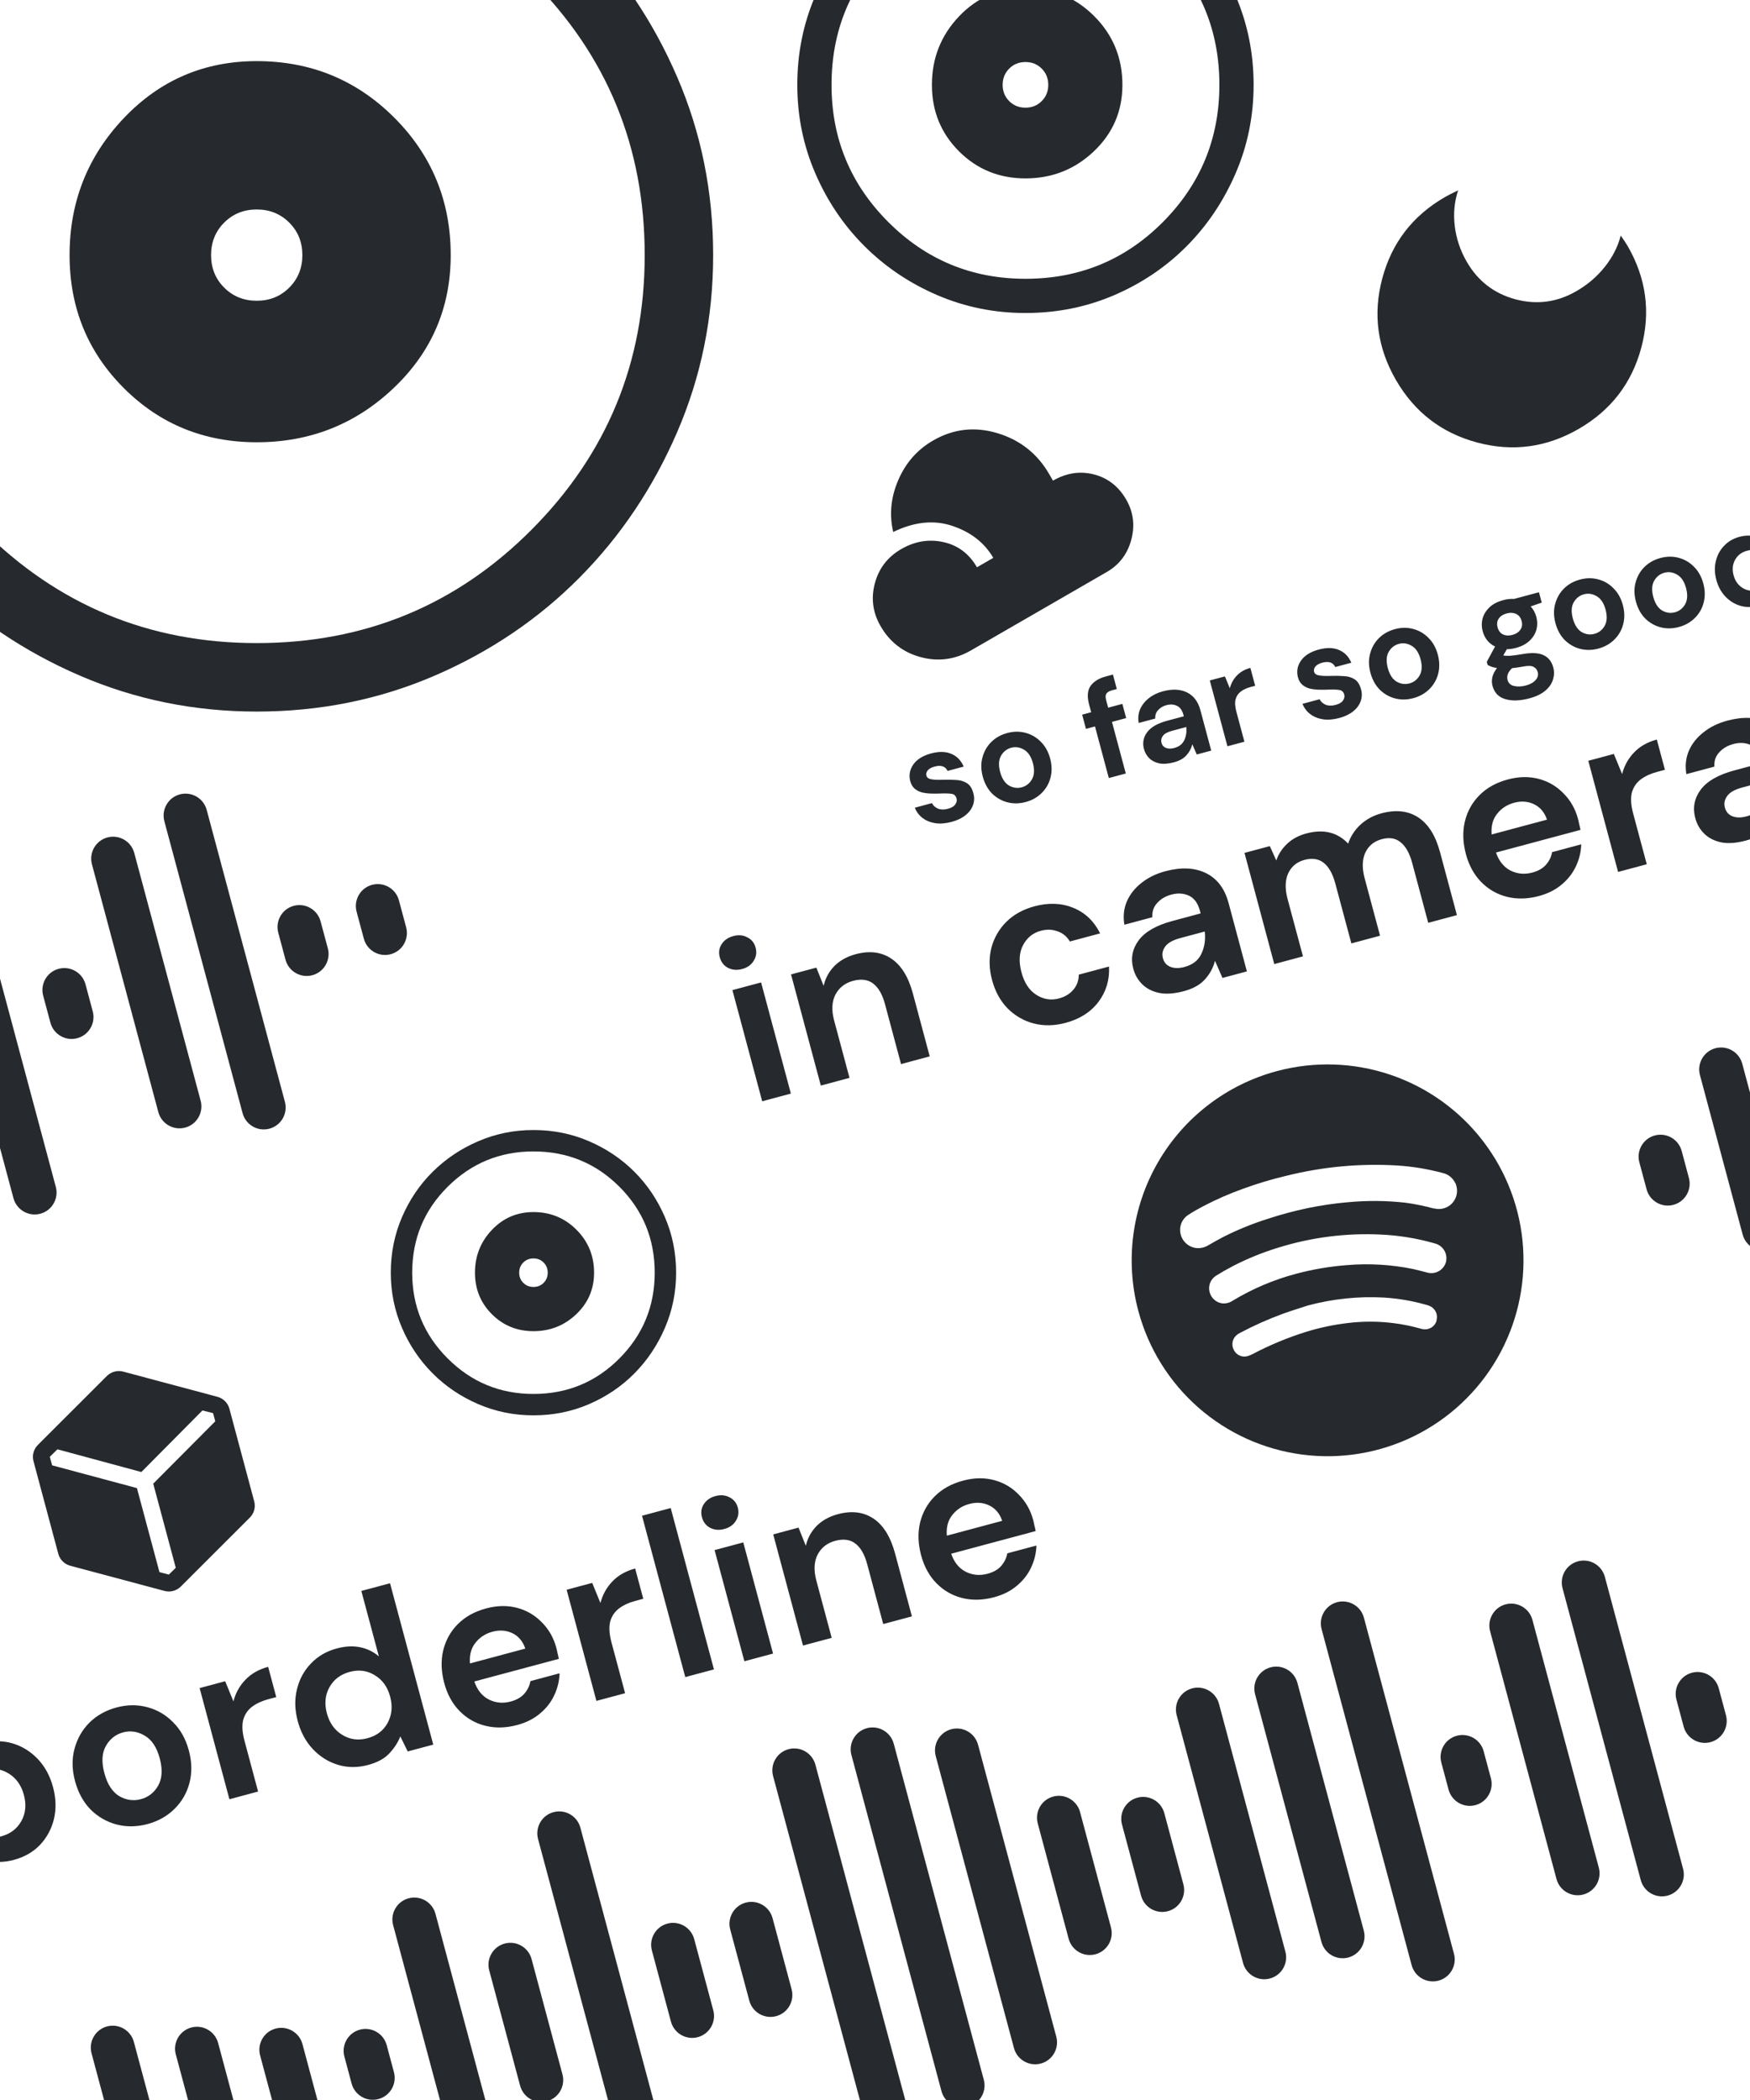 <svg width="100" height="120" viewBox="0 0 100 120" fill="none" xmlns="http://www.w3.org/2000/svg">
<g clip-path="url(#clip0_3230_20)">
<path d="M58.597 10.194C60.118 10.194 61.422 9.678 62.508 8.646C63.595 7.614 64.138 6.348 64.138 4.849C64.138 3.306 63.6 1.997 62.525 0.921C61.449 -0.154 60.14 -0.692 58.597 -0.692C57.098 -0.692 55.832 -0.149 54.8 0.938C53.768 2.024 53.252 3.328 53.252 4.849C53.252 6.348 53.768 7.614 54.8 8.646C55.832 9.678 57.098 10.194 58.597 10.194ZM58.597 6.153C58.228 6.153 57.918 6.028 57.668 5.778C57.419 5.528 57.294 5.218 57.294 4.849C57.294 4.479 57.419 4.17 57.668 3.92C57.918 3.67 58.228 3.545 58.597 3.545C58.967 3.545 59.276 3.67 59.526 3.92C59.776 4.17 59.901 4.479 59.901 4.849C59.901 5.218 59.776 5.528 59.526 5.778C59.276 6.028 58.967 6.153 58.597 6.153ZM58.597 17.886C56.816 17.886 55.132 17.544 53.545 16.86C51.959 16.175 50.574 15.241 49.39 14.056C48.205 12.872 47.271 11.487 46.587 9.901C45.902 8.315 45.56 6.631 45.56 4.849C45.56 3.045 45.902 1.351 46.587 -0.236C47.271 -1.822 48.205 -3.202 49.39 -4.375C50.574 -5.548 51.959 -6.477 53.545 -7.162C55.132 -7.846 56.816 -8.188 58.597 -8.188C60.401 -8.188 62.096 -7.846 63.682 -7.162C65.268 -6.477 66.648 -5.548 67.821 -4.375C68.995 -3.202 69.923 -1.822 70.608 -0.236C71.292 1.351 71.635 3.045 71.635 4.849C71.635 6.631 71.292 8.315 70.608 9.901C69.923 11.487 68.995 12.872 67.821 14.056C66.648 15.241 65.268 16.175 63.682 16.86C62.096 17.544 60.401 17.886 58.597 17.886ZM58.597 15.931C61.683 15.931 64.301 14.85 66.452 12.688C68.603 10.525 69.679 7.913 69.679 4.849C69.679 1.763 68.603 -0.855 66.452 -3.006C64.301 -5.157 61.683 -6.233 58.597 -6.233C55.533 -6.233 52.921 -5.157 50.759 -3.006C48.596 -0.855 47.516 1.763 47.516 4.849C47.516 7.913 48.596 10.525 50.759 12.688C52.921 14.85 55.533 15.931 58.597 15.931Z" fill="#26292D"/>
<path d="M14.67 25.272C17.713 25.272 20.321 24.239 22.494 22.174C24.668 20.11 25.755 17.577 25.755 14.578C25.755 11.491 24.679 8.872 22.527 6.72C20.375 4.569 17.756 3.493 14.67 3.493C11.67 3.493 9.138 4.579 7.073 6.753C5.008 8.927 3.976 11.535 3.976 14.578C3.976 17.577 5.008 20.11 7.073 22.174C9.138 24.239 11.67 25.272 14.67 25.272ZM14.67 17.186C13.931 17.186 13.311 16.936 12.811 16.436C12.311 15.936 12.061 15.317 12.061 14.578C12.061 13.839 12.311 13.219 12.811 12.72C13.311 12.22 13.931 11.97 14.67 11.97C15.409 11.97 16.028 12.22 16.528 12.72C17.028 13.219 17.278 13.839 17.278 14.578C17.278 15.317 17.028 15.936 16.528 16.436C16.028 16.936 15.409 17.186 14.67 17.186ZM14.67 40.661C11.105 40.661 7.736 39.976 4.563 38.607C1.389 37.237 -1.382 35.368 -3.751 32.999C-6.121 30.63 -7.99 27.858 -9.359 24.685C-10.729 21.512 -11.413 18.142 -11.413 14.578C-11.413 10.97 -10.729 7.579 -9.359 4.406C-7.99 1.232 -6.121 -1.528 -3.751 -3.876C-1.382 -6.223 1.389 -8.082 4.563 -9.451C7.736 -10.82 11.105 -11.505 14.67 -11.505C18.278 -11.505 21.669 -10.82 24.842 -9.451C28.015 -8.082 30.776 -6.223 33.123 -3.876C35.471 -1.528 37.329 1.232 38.698 4.406C40.068 7.579 40.752 10.97 40.752 14.578C40.752 18.142 40.068 21.512 38.698 24.685C37.329 27.858 35.471 30.63 33.123 32.999C30.776 35.368 28.015 37.237 24.842 38.607C21.669 39.976 18.278 40.661 14.67 40.661ZM14.67 36.748C20.843 36.748 26.081 34.586 30.384 30.26C34.688 25.935 36.84 20.707 36.84 14.578C36.84 8.405 34.688 3.167 30.384 -1.137C26.081 -5.441 20.843 -7.592 14.67 -7.592C8.54 -7.592 3.313 -5.441 -1.013 -1.137C-5.338 3.167 -7.501 8.405 -7.501 14.578C-7.501 20.707 -5.338 25.935 -1.013 30.26C3.313 34.586 8.54 36.748 14.67 36.748Z" fill="#26292D"/>
<path d="M30.483 76.067C31.434 76.067 32.249 75.745 32.928 75.099C33.608 74.454 33.947 73.663 33.947 72.725C33.947 71.76 33.611 70.942 32.939 70.269C32.266 69.597 31.448 69.261 30.483 69.261C29.546 69.261 28.754 69.6 28.109 70.28C27.463 70.959 27.141 71.774 27.141 72.725C27.141 73.663 27.463 74.454 28.109 75.099C28.754 75.745 29.546 76.067 30.483 76.067ZM30.483 73.54C30.252 73.54 30.058 73.462 29.902 73.306C29.746 73.15 29.668 72.956 29.668 72.725C29.668 72.494 29.746 72.301 29.902 72.144C30.058 71.988 30.252 71.91 30.483 71.91C30.714 71.91 30.907 71.988 31.064 72.144C31.22 72.301 31.298 72.494 31.298 72.725C31.298 72.956 31.22 73.15 31.064 73.306C30.907 73.462 30.714 73.54 30.483 73.54ZM30.483 80.877C29.369 80.877 28.316 80.663 27.324 80.235C26.332 79.807 25.466 79.223 24.726 78.482C23.985 77.742 23.401 76.876 22.973 75.884C22.545 74.892 22.331 73.839 22.331 72.725C22.331 71.597 22.545 70.538 22.973 69.546C23.401 68.554 23.985 67.691 24.726 66.958C25.466 66.224 26.332 65.643 27.324 65.215C28.316 64.787 29.369 64.573 30.483 64.573C31.611 64.573 32.67 64.787 33.662 65.215C34.654 65.643 35.517 66.224 36.25 66.958C36.984 67.691 37.565 68.554 37.993 69.546C38.421 70.538 38.635 71.597 38.635 72.725C38.635 73.839 38.421 74.892 37.993 75.884C37.565 76.876 36.984 77.742 36.25 78.482C35.517 79.223 34.654 79.807 33.662 80.235C32.67 80.663 31.611 80.877 30.483 80.877ZM30.483 79.654C32.412 79.654 34.049 78.978 35.395 77.626C36.739 76.275 37.412 74.641 37.412 72.725C37.412 70.796 36.739 69.159 35.395 67.814C34.049 66.469 32.412 65.796 30.483 65.796C28.567 65.796 26.933 66.469 25.582 67.814C24.23 69.159 23.554 70.796 23.554 72.725C23.554 74.641 24.23 76.275 25.582 77.626C26.933 78.978 28.567 79.654 30.483 79.654Z" fill="#26292D"/>
<path d="M7.65 116.683C7.471 116.015 6.784 115.617 6.116 115.796C5.448 115.975 5.052 116.663 5.231 117.331L7.673 126.443C7.852 127.112 8.539 127.509 9.207 127.33C9.875 127.151 10.271 126.464 10.091 125.795L7.65 116.683Z" fill="#26292D"/>
<path d="M12.465 116.745C12.285 116.077 11.599 115.679 10.931 115.858C10.263 116.037 9.867 116.725 10.046 117.393L11.812 123.982C11.991 124.651 12.677 125.048 13.345 124.869C14.013 124.69 14.409 124.003 14.23 123.334L12.465 116.745Z" fill="#26292D"/>
<path d="M17.283 116.806C17.104 116.138 16.417 115.74 15.749 115.919C15.081 116.098 14.685 116.786 14.864 117.454L15.954 121.52C16.133 122.189 16.82 122.586 17.488 122.407C18.155 122.228 18.551 121.541 18.372 120.872L17.283 116.806Z" fill="#26292D"/>
<path d="M22.097 116.868C21.918 116.2 21.232 115.802 20.564 115.981C19.896 116.16 19.5 116.848 19.679 117.516L20.092 119.059C20.271 119.728 20.958 120.125 21.626 119.946C22.294 119.767 22.69 119.08 22.511 118.411L22.097 116.868Z" fill="#26292D"/>
<path d="M24.884 109.361C24.705 108.693 24.018 108.295 23.35 108.474C22.682 108.653 22.286 109.341 22.465 110.009L26.259 124.167C26.438 124.836 27.125 125.233 27.793 125.054C28.461 124.875 28.857 124.188 28.677 123.519L24.884 109.361Z" fill="#26292D"/>
<path d="M30.375 111.947C30.195 111.278 29.509 110.881 28.841 111.06C28.173 111.238 27.777 111.926 27.956 112.595L29.721 119.183C29.901 119.852 30.587 120.249 31.255 120.07C31.923 119.891 32.319 119.204 32.14 118.535L30.375 111.947Z" fill="#26292D"/>
<path d="M33.165 104.439C32.985 103.77 32.299 103.373 31.631 103.551C30.963 103.73 30.567 104.418 30.746 105.087L35.892 124.291C36.071 124.959 36.758 125.357 37.426 125.178C38.093 124.999 38.49 124.311 38.31 123.642L33.165 104.439Z" fill="#26292D"/>
<path d="M39.669 110.808C39.49 110.139 38.803 109.742 38.136 109.921C37.468 110.1 37.072 110.787 37.251 111.456L38.34 115.522C38.52 116.19 39.206 116.588 39.874 116.409C40.542 116.23 40.938 115.542 40.759 114.874L39.669 110.808Z" fill="#26292D"/>
<path d="M44.146 109.608C43.967 108.94 43.28 108.542 42.612 108.721C41.944 108.9 41.548 109.588 41.727 110.256L42.817 114.322C42.996 114.991 43.683 115.388 44.351 115.209C45.019 115.03 45.415 114.343 45.235 113.674L44.146 109.608Z" fill="#26292D"/>
<path d="M46.594 100.84C46.415 100.171 45.729 99.774 45.061 99.953C44.393 100.132 43.997 100.819 44.176 101.488L49.322 120.692C49.501 121.361 50.188 121.758 50.855 121.579C51.523 121.4 51.919 120.713 51.74 120.044L46.594 100.84Z" fill="#26292D"/>
<path d="M51.071 99.64C50.892 98.972 50.205 98.574 49.537 98.753C48.87 98.932 48.473 99.62 48.653 100.288L53.798 119.492C53.977 120.161 54.664 120.558 55.332 120.379C56 120.201 56.396 119.513 56.217 118.844L51.071 99.64Z" fill="#26292D"/>
<path d="M55.889 99.701C55.71 99.033 55.023 98.635 54.356 98.814C53.688 98.993 53.292 99.681 53.471 100.349L57.94 117.03C58.12 117.699 58.806 118.096 59.474 117.917C60.142 117.739 60.538 117.051 60.359 116.382L55.889 99.701Z" fill="#26292D"/>
<path d="M61.718 103.548C61.539 102.879 60.852 102.482 60.184 102.661C59.516 102.84 59.12 103.527 59.3 104.196L61.065 110.785C61.244 111.454 61.931 111.851 62.599 111.672C63.267 111.493 63.663 110.806 63.483 110.137L61.718 103.548Z" fill="#26292D"/>
<path d="M66.533 103.61C66.353 102.941 65.667 102.544 64.999 102.723C64.331 102.902 63.935 103.589 64.114 104.258L65.204 108.324C65.383 108.993 66.069 109.39 66.737 109.211C67.405 109.032 67.801 108.345 67.622 107.676L66.533 103.61Z" fill="#26292D"/>
<path d="M69.657 97.365C69.478 96.696 68.791 96.299 68.123 96.478C67.456 96.656 67.059 97.344 67.239 98.013L71.032 112.17C71.211 112.839 71.898 113.236 72.566 113.057C73.234 112.879 73.63 112.191 73.451 111.522L69.657 97.365Z" fill="#26292D"/>
<path d="M74.137 96.164C73.958 95.495 73.272 95.098 72.604 95.277C71.936 95.456 71.54 96.143 71.719 96.812L75.512 110.97C75.692 111.639 76.378 112.036 77.046 111.857C77.714 111.678 78.11 110.991 77.931 110.322L74.137 96.164Z" fill="#26292D"/>
<path d="M77.938 92.441C77.759 91.773 77.072 91.375 76.404 91.554C75.736 91.733 75.34 92.421 75.519 93.09L80.665 112.293C80.844 112.962 81.531 113.359 82.199 113.18C82.867 113.002 83.263 112.314 83.084 111.645L77.938 92.441Z" fill="#26292D"/>
<path d="M84.781 100.073C84.602 99.404 83.915 99.007 83.247 99.186C82.579 99.365 82.183 100.052 82.362 100.721L82.775 102.263C82.955 102.932 83.641 103.329 84.309 103.15C84.977 102.971 85.373 102.284 85.194 101.615L84.781 100.073Z" fill="#26292D"/>
<path d="M87.567 92.566C87.388 91.897 86.701 91.499 86.033 91.678C85.366 91.857 84.969 92.545 85.149 93.213L88.942 107.371C89.121 108.04 89.808 108.437 90.476 108.258C91.144 108.079 91.54 107.392 91.361 106.723L87.567 92.566Z" fill="#26292D"/>
<path d="M91.706 90.105C91.526 89.436 90.84 89.038 90.172 89.218C89.504 89.396 89.108 90.084 89.287 90.753L93.757 107.433C93.936 108.102 94.623 108.499 95.291 108.321C95.959 108.142 96.355 107.454 96.175 106.785L91.706 90.105Z" fill="#26292D"/>
<path d="M98.214 96.473C98.035 95.804 97.348 95.407 96.68 95.586C96.013 95.765 95.616 96.452 95.796 97.121L96.209 98.664C96.388 99.333 97.075 99.73 97.743 99.551C98.41 99.372 98.807 98.685 98.627 98.016L98.214 96.473Z" fill="#26292D"/>
<path d="M102.691 95.274C102.511 94.605 101.825 94.208 101.157 94.387C100.489 94.566 100.093 95.253 100.272 95.922L100.686 97.464C100.865 98.133 101.551 98.53 102.219 98.352C102.887 98.172 103.283 97.485 103.104 96.816L102.691 95.274Z" fill="#26292D"/>
<path d="M-1.957 48.617C-2.136 47.948 -2.823 47.551 -3.491 47.73C-4.159 47.909 -4.555 48.596 -4.376 49.265L0.77 68.469C0.949 69.138 1.636 69.535 2.304 69.356C2.972 69.177 3.368 68.49 3.189 67.821L-1.957 48.617Z" fill="#26292D"/>
<path d="M4.886 56.248C4.707 55.579 4.02 55.182 3.352 55.361C2.684 55.54 2.288 56.227 2.467 56.896L2.881 58.439C3.06 59.108 3.747 59.505 4.414 59.326C5.082 59.147 5.478 58.46 5.299 57.791L4.886 56.248Z" fill="#26292D"/>
<path d="M7.672 48.741C7.493 48.072 6.806 47.675 6.139 47.854C5.471 48.033 5.075 48.72 5.254 49.389L9.047 63.547C9.227 64.216 9.913 64.613 10.581 64.434C11.249 64.255 11.645 63.568 11.466 62.899L7.672 48.741Z" fill="#26292D"/>
<path d="M11.811 46.28C11.632 45.611 10.945 45.214 10.277 45.393C9.609 45.572 9.213 46.259 9.392 46.928L13.862 63.609C14.041 64.278 14.728 64.675 15.396 64.496C16.064 64.317 16.46 63.63 16.28 62.961L11.811 46.28Z" fill="#26292D"/>
<path d="M18.319 52.649C18.14 51.98 17.453 51.583 16.785 51.762C16.118 51.941 15.722 52.628 15.901 53.297L16.314 54.839C16.493 55.508 17.18 55.905 17.848 55.727C18.516 55.547 18.912 54.86 18.733 54.191L18.319 52.649Z" fill="#26292D"/>
<path d="M22.796 51.449C22.617 50.78 21.93 50.383 21.262 50.562C20.594 50.741 20.198 51.428 20.377 52.097L20.791 53.64C20.97 54.309 21.657 54.706 22.324 54.527C22.992 54.348 23.388 53.661 23.209 52.992L22.796 51.449Z" fill="#26292D"/>
<path d="M0.795 106.278C0.317 106.406 -0.125 106.428 -0.532 106.345C-0.938 106.262 -1.296 106.088 -1.605 105.823L-1.551 106.742L-3.011 107.133L-5.481 97.913L-3.842 97.474L-2.83 101.251C-2.701 100.915 -2.498 100.595 -2.222 100.292C-1.938 99.987 -1.527 99.763 -0.989 99.619C-0.391 99.459 0.181 99.461 0.728 99.625C1.276 99.79 1.753 100.087 2.162 100.518C2.57 100.948 2.86 101.484 3.031 102.124C3.203 102.764 3.219 103.373 3.081 103.95C2.941 104.518 2.674 105.01 2.283 105.426C1.889 105.834 1.393 106.118 0.795 106.278ZM0.065 104.936C0.586 104.797 0.97 104.506 1.218 104.065C1.466 103.623 1.515 103.125 1.366 102.57C1.218 102.015 0.925 101.604 0.487 101.337C0.049 101.07 -0.43 101.006 -0.95 101.146C-1.48 101.288 -1.867 101.583 -2.113 102.034C-2.352 102.473 -2.397 102.97 -2.248 103.525C-2.1 104.08 -1.811 104.492 -1.382 104.761C-0.946 105.02 -0.464 105.078 0.065 104.936ZM8.432 104.232C7.817 104.396 7.224 104.404 6.654 104.255C6.092 104.104 5.599 103.819 5.176 103.402C4.76 102.974 4.463 102.431 4.287 101.774C4.111 101.116 4.102 100.501 4.259 99.928C4.415 99.347 4.698 98.85 5.109 98.438C5.529 98.023 6.046 97.734 6.66 97.569C7.266 97.407 7.851 97.401 8.413 97.552C8.983 97.702 9.477 97.99 9.894 98.418C10.317 98.836 10.616 99.373 10.792 100.031C10.968 100.688 10.979 101.307 10.824 101.889C10.675 102.459 10.39 102.952 9.97 103.366C9.551 103.781 9.038 104.069 8.432 104.232ZM8.051 102.81C8.478 102.696 8.807 102.438 9.038 102.038C9.267 101.629 9.297 101.108 9.128 100.477C8.958 99.845 8.673 99.413 8.273 99.182C7.87 98.942 7.46 98.879 7.041 98.991C6.606 99.107 6.274 99.37 6.045 99.779C5.822 100.177 5.795 100.692 5.965 101.324C6.134 101.956 6.416 102.393 6.81 102.635C7.21 102.866 7.624 102.924 8.051 102.81ZM13.109 102.814L11.407 96.462L12.867 96.071L13.339 97.221C13.46 96.749 13.685 96.341 14.014 95.997C14.348 95.642 14.785 95.392 15.323 95.248L15.786 96.977L15.325 97.1C14.966 97.197 14.661 97.338 14.409 97.524C14.157 97.711 13.987 97.962 13.898 98.279C13.817 98.593 13.842 98.994 13.973 99.48L14.748 102.374L13.109 102.814ZM21.034 100.855C20.437 101.015 19.864 101.013 19.317 100.848C18.77 100.684 18.292 100.386 17.884 99.956C17.476 99.525 17.186 98.99 17.014 98.35C16.843 97.709 16.827 97.105 16.968 96.537C17.106 95.96 17.372 95.468 17.766 95.06C18.158 94.644 18.652 94.356 19.25 94.196C19.728 94.068 20.171 94.045 20.577 94.128C20.984 94.212 21.341 94.386 21.65 94.651L20.648 90.911L22.288 90.472L24.758 99.692L23.298 100.083L22.875 99.222C22.746 99.559 22.539 99.88 22.255 100.185C21.979 100.487 21.572 100.711 21.034 100.855ZM20.996 99.328C21.525 99.186 21.909 98.895 22.148 98.456C22.394 98.006 22.442 97.504 22.294 96.949C22.145 96.394 21.853 95.987 21.418 95.729C20.989 95.459 20.509 95.395 19.98 95.537C19.459 95.677 19.075 95.967 18.828 96.409C18.58 96.85 18.53 97.349 18.679 97.904C18.828 98.459 19.121 98.87 19.558 99.136C19.996 99.404 20.475 99.467 20.996 99.328ZM29.555 98.572C28.914 98.743 28.31 98.759 27.742 98.618C27.173 98.478 26.682 98.198 26.267 97.778C25.853 97.358 25.559 96.824 25.385 96.175C25.209 95.518 25.189 94.897 25.325 94.311C25.469 93.723 25.747 93.224 26.158 92.811C26.576 92.388 27.117 92.088 27.783 91.909C28.406 91.742 28.994 91.731 29.545 91.876C30.096 92.022 30.568 92.298 30.961 92.705C31.36 93.101 31.637 93.59 31.793 94.17C31.818 94.264 31.84 94.363 31.859 94.468C31.886 94.571 31.911 94.678 31.932 94.792L27.104 96.085C27.271 96.571 27.546 96.914 27.928 97.113C28.32 97.31 28.738 97.35 29.181 97.231C29.514 97.141 29.772 96.994 29.956 96.79C30.145 96.574 30.263 96.332 30.31 96.064L31.975 95.617C31.963 96.051 31.86 96.472 31.668 96.88C31.482 97.278 31.209 97.625 30.849 97.923C30.498 98.218 30.067 98.434 29.555 98.572ZM28.14 93.241C27.739 93.349 27.415 93.559 27.17 93.872C26.922 94.176 26.817 94.57 26.855 95.054L30.018 94.206C29.88 93.795 29.638 93.503 29.29 93.331C28.941 93.159 28.558 93.129 28.14 93.241ZM34.081 97.194L32.379 90.843L33.839 90.451L34.311 91.601C34.432 91.13 34.657 90.722 34.985 90.377C35.32 90.022 35.757 89.773 36.294 89.629L36.758 91.358L36.297 91.481C35.938 91.577 35.633 91.718 35.381 91.905C35.129 92.091 34.958 92.343 34.869 92.659C34.789 92.974 34.814 93.374 34.944 93.861L35.72 96.755L34.081 97.194ZM39.158 95.834L36.687 86.614L38.326 86.174L40.797 95.395L39.158 95.834ZM41.389 87.371C41.09 87.451 40.819 87.428 40.575 87.302C40.339 87.173 40.184 86.972 40.111 86.698C40.038 86.425 40.072 86.178 40.214 85.957C40.362 85.725 40.586 85.569 40.885 85.489C41.184 85.409 41.451 85.433 41.687 85.562C41.929 85.68 42.087 85.876 42.16 86.149C42.233 86.422 42.195 86.675 42.047 86.907C41.907 87.136 41.688 87.291 41.389 87.371ZM42.536 94.929L40.834 88.577L42.473 88.138L44.175 94.49L42.536 94.929ZM45.886 94.031L44.184 87.68L45.631 87.292L46.047 88.333C46.143 87.905 46.345 87.531 46.652 87.21C46.968 86.888 47.378 86.659 47.882 86.524C48.667 86.313 49.344 86.397 49.912 86.776C50.48 87.154 50.892 87.822 51.149 88.778L52.109 92.364L50.47 92.803L49.551 89.371C49.404 88.824 49.181 88.436 48.881 88.205C48.582 87.974 48.197 87.922 47.727 88.047C47.267 88.171 46.93 88.435 46.718 88.84C46.515 89.242 46.491 89.733 46.647 90.314L47.525 93.592L45.886 94.031ZM56.804 91.27C56.164 91.442 55.559 91.457 54.991 91.317C54.423 91.176 53.931 90.896 53.517 90.477C53.103 90.057 52.809 89.523 52.635 88.874C52.459 88.216 52.438 87.595 52.574 87.01C52.719 86.422 52.997 85.922 53.408 85.51C53.825 85.087 54.367 84.786 55.033 84.608C55.656 84.441 56.243 84.43 56.794 84.575C57.346 84.72 57.818 84.996 58.21 85.403C58.609 85.8 58.887 86.288 59.042 86.869C59.067 86.963 59.089 87.062 59.108 87.167C59.136 87.269 59.16 87.377 59.181 87.49L54.354 88.784C54.52 89.27 54.795 89.612 55.178 89.812C55.569 90.009 55.987 90.048 56.431 89.929C56.764 89.84 57.022 89.693 57.205 89.488C57.394 89.273 57.513 89.031 57.559 88.762L59.224 88.316C59.212 88.749 59.11 89.17 58.917 89.579C58.731 89.976 58.458 90.324 58.099 90.621C57.748 90.917 57.316 91.133 56.804 91.27ZM55.389 85.94C54.988 86.047 54.665 86.257 54.419 86.57C54.171 86.874 54.066 87.269 54.105 87.752L57.268 86.905C57.13 86.493 56.887 86.202 56.539 86.03C56.191 85.858 55.808 85.828 55.389 85.94Z" fill="#26292D"/>
<path d="M42.407 55.372C42.109 55.453 41.837 55.429 41.593 55.303C41.357 55.174 41.202 54.972 41.129 54.699C41.056 54.426 41.09 54.179 41.232 53.958C41.381 53.726 41.604 53.57 41.903 53.49C42.202 53.41 42.469 53.434 42.705 53.563C42.947 53.681 43.105 53.877 43.178 54.15C43.251 54.423 43.214 54.676 43.065 54.908C42.925 55.138 42.706 55.292 42.407 55.372ZM43.554 62.93L41.852 56.578L43.491 56.139L45.193 62.49L43.554 62.93ZM46.904 62.032L45.202 55.68L46.649 55.293L47.065 56.334C47.161 55.906 47.363 55.532 47.67 55.211C47.986 54.889 48.397 54.66 48.9 54.525C49.686 54.314 50.362 54.398 50.93 54.777C51.498 55.155 51.911 55.823 52.167 56.779L53.127 60.364L51.488 60.804L50.569 57.372C50.422 56.825 50.199 56.437 49.9 56.206C49.6 55.975 49.215 55.923 48.746 56.048C48.285 56.172 47.948 56.436 47.736 56.84C47.533 57.243 47.509 57.734 47.665 58.315L48.543 61.593L46.904 62.032ZM60.899 58.447C60.25 58.621 59.641 58.633 59.07 58.484C58.499 58.335 58.002 58.047 57.576 57.621C57.16 57.193 56.864 56.655 56.69 56.006C56.517 55.357 56.503 54.743 56.65 54.164C56.805 53.583 57.093 53.085 57.512 52.67C57.932 52.256 58.466 51.962 59.115 51.788C59.926 51.571 60.666 51.601 61.335 51.879C62.002 52.149 62.512 52.634 62.865 53.336L61.136 53.799C60.968 53.515 60.734 53.321 60.432 53.219C60.136 53.106 59.818 53.096 59.476 53.187C59.024 53.308 58.685 53.582 58.461 54.008C58.236 54.434 58.206 54.95 58.368 55.556C58.53 56.163 58.815 56.594 59.223 56.851C59.63 57.108 60.06 57.176 60.512 57.054C60.854 56.963 61.126 56.799 61.327 56.562C61.538 56.322 61.643 56.033 61.644 55.694L63.373 55.231C63.411 55.989 63.211 56.661 62.773 57.245C62.335 57.829 61.71 58.229 60.899 58.447ZM67.656 56.636C67.109 56.783 66.638 56.818 66.242 56.74C65.844 56.655 65.521 56.49 65.272 56.245C65.024 56.001 64.853 55.704 64.759 55.354C64.601 54.765 64.704 54.225 65.066 53.734C65.429 53.244 66.071 52.875 66.993 52.628L68.607 52.195L68.566 52.042C68.449 51.606 68.239 51.319 67.937 51.181C67.634 51.042 67.3 51.022 66.933 51.12C66.6 51.21 66.331 51.369 66.127 51.597C65.921 51.817 65.829 52.089 65.851 52.412L64.251 52.841C64.17 52.369 64.216 51.926 64.389 51.514C64.571 51.099 64.851 50.745 65.23 50.451C65.606 50.149 66.059 49.927 66.588 49.785C67.493 49.543 68.267 49.578 68.909 49.891C69.551 50.204 69.983 50.774 70.205 51.602L71.251 55.508L69.855 55.882L69.427 54.899C69.331 55.291 69.142 55.643 68.86 55.957C68.586 56.268 68.185 56.495 67.656 56.636ZM67.684 55.256C68.153 55.13 68.475 54.88 68.649 54.504C68.831 54.125 68.896 53.701 68.843 53.23L67.447 53.604C67.012 53.721 66.722 53.885 66.577 54.098C66.431 54.302 66.388 54.519 66.45 54.75C66.516 54.997 66.662 55.164 66.886 55.25C67.111 55.337 67.376 55.339 67.684 55.256ZM72.815 55.089L71.114 48.737L72.561 48.35L72.931 49.17C73.054 48.808 73.258 48.492 73.543 48.224C73.834 47.945 74.201 47.745 74.645 47.627C75.627 47.363 76.424 47.557 77.038 48.207C77.175 47.795 77.407 47.435 77.737 47.127C78.075 46.817 78.474 46.601 78.935 46.477C79.763 46.255 80.466 46.332 81.042 46.709C81.619 47.085 82.035 47.751 82.291 48.707L83.252 52.293L81.613 52.732L80.693 49.3C80.547 48.754 80.328 48.364 80.037 48.131C79.754 47.895 79.395 47.836 78.96 47.953C78.516 48.072 78.201 48.33 78.015 48.727C77.837 49.123 77.826 49.611 77.981 50.191L78.86 53.469L77.221 53.909L76.301 50.477C76.155 49.931 75.936 49.541 75.645 49.308C75.353 49.075 74.986 49.017 74.542 49.136C74.106 49.253 73.796 49.51 73.609 49.908C73.432 50.303 73.421 50.791 73.576 51.372L74.455 54.65L72.815 55.089ZM87.936 51.202C87.295 51.374 86.691 51.389 86.123 51.249C85.554 51.108 85.063 50.828 84.648 50.409C84.234 49.989 83.94 49.455 83.766 48.806C83.59 48.149 83.57 47.527 83.706 46.942C83.85 46.354 84.128 45.854 84.539 45.442C84.957 45.019 85.498 44.718 86.164 44.54C86.787 44.373 87.375 44.362 87.926 44.507C88.477 44.652 88.949 44.928 89.342 45.336C89.741 45.732 90.018 46.22 90.174 46.801C90.199 46.895 90.221 46.994 90.24 47.099C90.267 47.201 90.292 47.309 90.313 47.422L85.485 48.716C85.652 49.202 85.927 49.545 86.31 49.744C86.701 49.941 87.119 49.98 87.562 49.861C87.895 49.772 88.153 49.625 88.337 49.42C88.526 49.205 88.644 48.963 88.691 48.694L90.356 48.248C90.344 48.681 90.241 49.102 90.049 49.511C89.863 49.908 89.59 50.256 89.23 50.553C88.879 50.849 88.448 51.065 87.936 51.202ZM86.521 45.872C86.12 45.979 85.796 46.19 85.551 46.502C85.303 46.807 85.198 47.201 85.236 47.685L88.399 46.837C88.261 46.426 88.019 46.134 87.671 45.962C87.323 45.79 86.939 45.76 86.521 45.872ZM92.462 49.825L90.76 43.473L92.22 43.082L92.692 44.232C92.813 43.76 93.038 43.352 93.366 43.008C93.701 42.653 94.138 42.404 94.675 42.259L95.139 43.988L94.678 44.112C94.319 44.208 94.014 44.349 93.762 44.535C93.51 44.722 93.339 44.974 93.25 45.29C93.17 45.605 93.195 46.005 93.325 46.492L94.101 49.386L92.462 49.825ZM99.77 48.031C99.223 48.178 98.752 48.212 98.357 48.136C97.959 48.05 97.635 47.885 97.387 47.641C97.138 47.396 96.967 47.099 96.873 46.749C96.715 46.16 96.818 45.62 97.18 45.129C97.543 44.639 98.185 44.27 99.107 44.023L100.721 43.59L100.68 43.437C100.563 43.001 100.354 42.714 100.051 42.576C99.749 42.437 99.414 42.417 99.047 42.516C98.714 42.605 98.445 42.764 98.241 42.992C98.035 43.212 97.943 43.484 97.965 43.807L96.365 44.236C96.284 43.764 96.33 43.321 96.503 42.909C96.685 42.494 96.965 42.14 97.344 41.846C97.72 41.544 98.173 41.322 98.703 41.18C99.608 40.938 100.381 40.973 101.023 41.286C101.665 41.599 102.097 42.169 102.319 42.998L103.365 46.903L101.97 47.277L101.541 46.294C101.445 46.686 101.256 47.038 100.974 47.352C100.7 47.663 100.299 47.89 99.77 48.031ZM99.798 46.651C100.268 46.526 100.589 46.275 100.763 45.899C100.945 45.52 101.01 45.096 100.957 44.625L99.561 44.999C99.126 45.116 98.836 45.28 98.692 45.493C98.545 45.697 98.502 45.914 98.564 46.145C98.631 46.392 98.776 46.559 99 46.645C99.225 46.732 99.491 46.734 99.798 46.651Z" fill="#26292D"/>
<path d="M54.377 46.965C54.044 47.054 53.736 47.08 53.455 47.041C53.173 46.998 52.93 46.9 52.727 46.749C52.524 46.597 52.373 46.399 52.275 46.155L53.253 45.892C53.323 46.031 53.437 46.136 53.597 46.207C53.761 46.271 53.949 46.275 54.161 46.218C54.373 46.161 54.516 46.077 54.589 45.965C54.667 45.852 54.691 45.74 54.661 45.629C54.618 45.467 54.518 45.377 54.362 45.36C54.204 45.337 53.991 45.332 53.724 45.344C53.552 45.352 53.377 45.353 53.196 45.347C53.016 45.341 52.845 45.319 52.683 45.281C52.525 45.237 52.386 45.166 52.268 45.068C52.148 44.964 52.064 44.822 52.015 44.64C51.926 44.306 51.982 43.99 52.184 43.692C52.391 43.393 52.734 43.179 53.215 43.051C53.66 42.931 54.041 42.94 54.359 43.077C54.683 43.212 54.919 43.455 55.067 43.806L54.149 44.052C54.019 43.788 53.772 43.706 53.408 43.803C53.226 43.852 53.094 43.925 53.012 44.023C52.935 44.12 52.911 44.221 52.939 44.327C52.969 44.438 53.066 44.507 53.23 44.533C53.394 44.56 53.605 44.568 53.863 44.559C54.142 44.549 54.4 44.553 54.638 44.571C54.879 44.582 55.085 44.643 55.256 44.755C55.425 44.861 55.546 45.048 55.617 45.316C55.685 45.547 55.68 45.773 55.604 45.994C55.528 46.215 55.385 46.41 55.176 46.58C54.967 46.75 54.701 46.878 54.377 46.965ZM58.611 45.83C58.247 45.928 57.896 45.932 57.558 45.844C57.225 45.755 56.934 45.586 56.683 45.339C56.437 45.086 56.261 44.764 56.157 44.375C56.053 43.986 56.047 43.622 56.14 43.282C56.232 42.938 56.4 42.644 56.643 42.4C56.892 42.155 57.198 41.983 57.562 41.886C57.921 41.79 58.267 41.786 58.599 41.876C58.937 41.964 59.23 42.135 59.476 42.389C59.727 42.636 59.904 42.954 60.008 43.343C60.113 43.732 60.119 44.099 60.027 44.443C59.939 44.781 59.77 45.073 59.522 45.318C59.273 45.563 58.97 45.734 58.611 45.83ZM58.385 44.989C58.638 44.921 58.833 44.769 58.97 44.531C59.105 44.289 59.123 43.981 59.023 43.607C58.922 43.233 58.754 42.978 58.517 42.841C58.278 42.699 58.035 42.661 57.788 42.727C57.53 42.796 57.333 42.952 57.197 43.194C57.066 43.43 57.05 43.735 57.15 44.109C57.25 44.483 57.417 44.742 57.651 44.885C57.888 45.022 58.133 45.056 58.385 44.989ZM63.361 44.46L62.571 41.511L62.055 41.649L61.838 40.838L62.353 40.7L62.235 40.26C62.113 39.805 62.141 39.451 62.316 39.198C62.498 38.944 62.785 38.764 63.179 38.658L63.596 38.546L63.818 39.373L63.552 39.444C63.386 39.488 63.276 39.553 63.222 39.638C63.169 39.722 63.164 39.843 63.206 40L63.324 40.439L64.135 40.222L64.352 41.033L63.541 41.251L64.331 44.2L63.361 44.46ZM67.084 43.56C66.76 43.647 66.481 43.667 66.247 43.622C66.011 43.571 65.82 43.473 65.673 43.328C65.526 43.184 65.424 43.008 65.369 42.8C65.275 42.452 65.336 42.132 65.551 41.842C65.766 41.551 66.146 41.333 66.692 41.187L67.647 40.931L67.623 40.84C67.553 40.582 67.429 40.412 67.25 40.33C67.071 40.248 66.873 40.236 66.656 40.294C66.459 40.347 66.3 40.441 66.179 40.576C66.056 40.707 66.002 40.867 66.016 41.059L65.068 41.313C65.02 41.033 65.047 40.771 65.15 40.527C65.257 40.282 65.423 40.072 65.647 39.898C65.871 39.719 66.139 39.588 66.452 39.504C66.988 39.36 67.446 39.381 67.826 39.566C68.206 39.752 68.462 40.089 68.593 40.58L69.213 42.892L68.386 43.113L68.133 42.531C68.076 42.763 67.964 42.972 67.797 43.158C67.635 43.342 67.397 43.476 67.084 43.56ZM67.1 42.743C67.379 42.668 67.569 42.52 67.672 42.297C67.78 42.073 67.818 41.822 67.787 41.543L66.96 41.765C66.703 41.834 66.531 41.931 66.445 42.057C66.359 42.178 66.334 42.306 66.37 42.443C66.409 42.589 66.495 42.688 66.628 42.739C66.761 42.79 66.919 42.792 67.1 42.743ZM70.139 42.644L69.131 38.883L69.995 38.652L70.275 39.332C70.347 39.053 70.48 38.812 70.674 38.608C70.873 38.398 71.131 38.25 71.449 38.165L71.724 39.188L71.451 39.261C71.239 39.318 71.058 39.402 70.909 39.512C70.759 39.623 70.658 39.772 70.606 39.959C70.558 40.145 70.573 40.382 70.65 40.67L71.109 42.384L70.139 42.644ZM76.53 41.029C76.196 41.118 75.889 41.144 75.608 41.105C75.325 41.062 75.082 40.964 74.879 40.813C74.676 40.661 74.526 40.463 74.428 40.219L75.406 39.957C75.475 40.095 75.59 40.2 75.75 40.271C75.913 40.335 76.101 40.339 76.314 40.282C76.526 40.225 76.668 40.141 76.742 40.029C76.82 39.916 76.844 39.804 76.814 39.693C76.771 39.531 76.671 39.442 76.514 39.424C76.356 39.401 76.144 39.396 75.876 39.408C75.705 39.416 75.529 39.417 75.349 39.411C75.168 39.405 74.998 39.384 74.836 39.346C74.677 39.301 74.539 39.23 74.421 39.132C74.301 39.028 74.217 38.886 74.168 38.704C74.079 38.37 74.135 38.054 74.337 37.757C74.544 37.457 74.887 37.243 75.367 37.115C75.812 36.996 76.194 37.004 76.512 37.141C76.835 37.277 77.071 37.52 77.219 37.87L76.302 38.116C76.172 37.853 75.925 37.77 75.561 37.867C75.379 37.916 75.247 37.989 75.165 38.087C75.088 38.184 75.063 38.285 75.092 38.391C75.122 38.502 75.219 38.571 75.383 38.598C75.547 38.624 75.758 38.633 76.015 38.623C76.294 38.614 76.553 38.617 76.79 38.635C77.032 38.646 77.238 38.707 77.409 38.819C77.578 38.925 77.698 39.112 77.77 39.38C77.838 39.611 77.833 39.837 77.757 40.058C77.681 40.279 77.538 40.474 77.329 40.644C77.12 40.814 76.853 40.942 76.53 41.029ZM80.763 39.894C80.4 39.992 80.049 39.997 79.711 39.908C79.378 39.819 79.086 39.65 78.836 39.403C78.589 39.15 78.414 38.828 78.309 38.439C78.205 38.05 78.2 37.686 78.293 37.347C78.385 37.002 78.553 36.708 78.796 36.464C79.044 36.219 79.351 36.047 79.715 35.95C80.073 35.854 80.419 35.85 80.752 35.94C81.09 36.028 81.382 36.199 81.629 36.453C81.879 36.7 82.057 37.018 82.161 37.407C82.265 37.796 82.271 38.163 82.18 38.507C82.091 38.845 81.923 39.137 81.674 39.382C81.426 39.627 81.122 39.798 80.763 39.894ZM80.538 39.053C80.791 38.985 80.986 38.833 81.122 38.596C81.258 38.353 81.276 38.045 81.175 37.671C81.075 37.297 80.906 37.042 80.669 36.905C80.431 36.763 80.188 36.725 79.94 36.791C79.682 36.861 79.486 37.016 79.35 37.258C79.218 37.494 79.203 37.799 79.303 38.173C79.403 38.547 79.57 38.806 79.803 38.949C80.04 39.086 80.285 39.121 80.538 39.053ZM86.63 37.022C86.449 37.071 86.274 37.096 86.106 37.098L85.901 37.453C85.999 37.476 86.126 37.483 86.28 37.474C86.435 37.465 86.681 37.431 87.017 37.374C87.53 37.285 87.925 37.306 88.204 37.437C88.483 37.569 88.668 37.803 88.759 38.142C88.819 38.364 88.814 38.59 88.746 38.82C88.678 39.055 88.535 39.267 88.315 39.456C88.096 39.65 87.789 39.8 87.395 39.905C86.859 40.049 86.4 40.063 86.017 39.949C85.636 39.84 85.392 39.586 85.285 39.187C85.194 38.848 85.28 38.511 85.542 38.175C85.428 38.157 85.327 38.133 85.238 38.102C85.153 38.071 85.076 38.035 85.006 37.994L84.959 37.819L85.432 36.945C85.069 36.766 84.834 36.474 84.726 36.07C84.658 35.817 84.657 35.571 84.723 35.331C84.794 35.09 84.927 34.879 85.121 34.696C85.317 34.514 85.576 34.38 85.899 34.293C86.112 34.236 86.317 34.213 86.515 34.225L87.94 33.843L88.099 34.435L87.466 34.653C87.619 34.818 87.727 35.017 87.789 35.249C87.856 35.502 87.857 35.748 87.792 35.988C87.726 36.228 87.593 36.439 87.393 36.623C87.198 36.805 86.944 36.938 86.63 37.022ZM86.431 36.279C86.629 36.226 86.776 36.13 86.874 35.99C86.977 35.849 87.002 35.679 86.949 35.482C86.896 35.285 86.79 35.151 86.63 35.08C86.475 35.008 86.299 34.998 86.102 35.051C85.895 35.106 85.743 35.204 85.645 35.344C85.547 35.484 85.524 35.653 85.577 35.85C85.63 36.047 85.734 36.182 85.888 36.254C86.043 36.326 86.224 36.335 86.431 36.279ZM86.145 38.85C86.195 39.038 86.319 39.154 86.515 39.199C86.717 39.247 86.945 39.238 87.198 39.17C87.441 39.105 87.624 39.002 87.749 38.86C87.874 38.723 87.915 38.571 87.87 38.405C87.834 38.268 87.753 38.168 87.627 38.104C87.507 38.039 87.297 38.035 86.999 38.094C86.788 38.134 86.589 38.163 86.404 38.18C86.279 38.3 86.197 38.417 86.157 38.531C86.122 38.643 86.118 38.749 86.145 38.85ZM91.336 37.062C90.972 37.159 90.621 37.164 90.284 37.075C89.951 36.986 89.659 36.817 89.409 36.57C89.162 36.317 88.987 35.995 88.882 35.606C88.778 35.217 88.773 34.853 88.866 34.514C88.958 34.169 89.126 33.875 89.369 33.631C89.617 33.386 89.924 33.215 90.287 33.117C90.646 33.021 90.992 33.017 91.325 33.107C91.663 33.195 91.955 33.366 92.202 33.62C92.452 33.867 92.629 34.185 92.734 34.574C92.838 34.963 92.844 35.33 92.752 35.674C92.664 36.012 92.496 36.304 92.247 36.549C91.999 36.794 91.695 36.965 91.336 37.062ZM91.111 36.22C91.364 36.152 91.558 36 91.695 35.763C91.831 35.52 91.848 35.212 91.748 34.838C91.648 34.464 91.479 34.209 91.242 34.072C91.004 33.93 90.761 33.892 90.513 33.959C90.255 34.028 90.058 34.183 89.923 34.425C89.791 34.661 89.775 34.966 89.876 35.34C89.976 35.714 90.143 35.973 90.376 36.116C90.613 36.253 90.858 36.288 91.111 36.22ZM95.934 35.83C95.57 35.927 95.219 35.932 94.882 35.843C94.549 35.754 94.257 35.585 94.007 35.338C93.76 35.085 93.585 34.763 93.48 34.374C93.376 33.985 93.37 33.621 93.464 33.282C93.556 32.937 93.723 32.643 93.967 32.399C94.215 32.154 94.521 31.983 94.885 31.885C95.244 31.789 95.59 31.785 95.923 31.875C96.261 31.963 96.553 32.134 96.8 32.388C97.05 32.635 97.227 32.953 97.332 33.342C97.436 33.731 97.442 34.098 97.35 34.442C97.262 34.78 97.094 35.072 96.845 35.317C96.597 35.563 96.293 35.733 95.934 35.83ZM95.709 34.988C95.961 34.92 96.156 34.768 96.293 34.531C96.429 34.288 96.446 33.98 96.346 33.606C96.246 33.232 96.077 32.977 95.84 32.84C95.602 32.698 95.359 32.66 95.111 32.727C94.853 32.796 94.656 32.951 94.521 33.193C94.389 33.429 94.373 33.734 94.473 34.108C94.574 34.482 94.74 34.741 94.974 34.884C95.211 35.021 95.456 35.056 95.709 34.988ZM100.456 34.618C100.102 34.713 99.763 34.711 99.439 34.614C99.115 34.517 98.832 34.34 98.591 34.086C98.349 33.831 98.178 33.514 98.076 33.135C97.975 32.756 97.965 32.398 98.049 32.061C98.13 31.72 98.288 31.428 98.521 31.187C98.753 30.941 99.046 30.77 99.4 30.675C99.683 30.599 99.945 30.586 100.185 30.636C100.426 30.685 100.638 30.788 100.821 30.945L100.228 28.731L101.198 28.471L102.661 33.929L101.796 34.161L101.546 33.651C101.47 33.851 101.347 34.041 101.179 34.221C101.015 34.4 100.775 34.532 100.456 34.618ZM100.433 33.714C100.747 33.63 100.974 33.458 101.116 33.198C101.261 32.931 101.29 32.634 101.202 32.305C101.114 31.977 100.941 31.736 100.683 31.583C100.429 31.423 100.145 31.386 99.832 31.47C99.524 31.552 99.296 31.724 99.15 31.986C99.003 32.247 98.974 32.542 99.062 32.871C99.15 33.199 99.323 33.442 99.582 33.6C99.841 33.759 100.125 33.796 100.433 33.714Z" fill="#26292D"/>
<path d="M96.096 65.77C95.916 65.102 95.23 64.704 94.562 64.883C93.894 65.062 93.498 65.75 93.677 66.419L94.091 67.961C94.27 68.63 94.957 69.027 95.624 68.848C96.292 68.669 96.688 67.982 96.509 67.313L96.096 65.77Z" fill="#26292D"/>
<path d="M99.558 60.786C99.379 60.118 98.692 59.72 98.025 59.899C97.357 60.078 96.96 60.766 97.14 61.434L99.581 70.546C99.76 71.215 100.447 71.612 101.115 71.433C101.783 71.254 102.179 70.567 102 69.898L99.558 60.786Z" fill="#26292D"/>
<path d="M72.965 61.206C75.103 60.633 77.364 60.707 79.461 61.418C81.557 62.13 83.396 63.447 84.743 65.204C86.091 66.96 86.888 69.077 87.033 71.287C87.178 73.496 86.664 75.698 85.557 77.616C84.45 79.533 82.799 81.079 80.813 82.059C78.828 83.038 76.596 83.406 74.401 83.117C72.206 82.829 70.146 81.895 68.481 80.435C66.817 78.975 65.622 77.055 65.049 74.916C64.281 72.048 64.683 68.993 66.168 66.421C67.652 63.85 70.097 61.974 72.965 61.206ZM82.086 75.45C82.133 75.287 82.118 75.111 82.043 74.958C81.969 74.804 81.84 74.684 81.682 74.62C81.615 74.594 81.548 74.573 81.479 74.555C80.697 74.334 79.893 74.197 79.082 74.146C77.619 74.066 76.153 74.219 74.738 74.599C74.265 74.753 73.787 74.9 73.319 75.068C72.48 75.375 71.664 75.738 70.875 76.156C70.812 76.188 70.752 76.224 70.696 76.266C70.567 76.362 70.476 76.501 70.44 76.658C70.403 76.815 70.423 76.979 70.496 77.123C70.562 77.27 70.678 77.388 70.824 77.456C70.971 77.525 71.136 77.537 71.291 77.493C71.397 77.461 71.499 77.418 71.597 77.365C72.561 76.859 73.568 76.44 74.607 76.114C75.411 75.863 76.238 75.689 77.076 75.595C78.431 75.437 79.804 75.543 81.119 75.907C81.186 75.927 81.255 75.943 81.325 75.956C81.491 75.981 81.66 75.945 81.802 75.855C81.943 75.764 82.047 75.625 82.093 75.464M82.62 72.139C82.683 71.919 82.656 71.683 82.546 71.481C82.436 71.281 82.251 71.131 82.031 71.065L81.885 71.023C80.913 70.752 79.914 70.592 78.906 70.546C76.922 70.45 74.937 70.704 73.041 71.295C72.153 71.565 71.292 71.915 70.467 72.34C70.127 72.516 69.792 72.707 69.481 72.902C69.331 72.998 69.215 73.139 69.15 73.305C69.084 73.471 69.073 73.653 69.118 73.826C69.16 73.996 69.252 74.15 69.383 74.266C69.513 74.383 69.676 74.457 69.85 74.48C70.063 74.497 70.276 74.44 70.452 74.318C71.573 73.641 72.786 73.126 74.052 72.79C75.009 72.534 75.987 72.368 76.975 72.292C78.232 72.186 79.498 72.261 80.735 72.513C81.006 72.572 81.273 72.647 81.542 72.714C81.761 72.78 81.997 72.756 82.199 72.648C82.401 72.541 82.552 72.358 82.62 72.139ZM81.927 69.046C82.104 69.098 82.293 69.101 82.473 69.056C82.652 69.011 82.817 68.919 82.949 68.789C83.081 68.659 83.176 68.496 83.224 68.317C83.272 68.138 83.272 67.95 83.223 67.771C83.204 67.699 83.184 67.627 83.136 67.562C83.067 67.43 82.971 67.314 82.853 67.222C82.735 67.13 82.598 67.065 82.453 67.031C81.605 66.803 80.737 66.659 79.862 66.601C77.725 66.471 75.582 66.669 73.505 67.188C72.657 67.388 71.821 67.639 71.003 67.939C70.23 68.218 69.477 68.549 68.749 68.93C68.455 69.086 68.166 69.248 67.887 69.431C67.705 69.553 67.567 69.73 67.494 69.936C67.42 70.142 67.415 70.366 67.479 70.576C67.541 70.787 67.669 70.974 67.844 71.108C68.018 71.242 68.231 71.318 68.452 71.323C68.655 71.327 68.855 71.273 69.029 71.169C69.32 71.002 69.614 70.83 69.913 70.677C70.727 70.267 71.572 69.922 72.442 69.648C73.198 69.399 73.969 69.193 74.748 69.03C75.499 68.876 76.257 68.766 77.02 68.699C78.114 68.595 79.216 68.604 80.307 68.726C80.859 68.801 81.405 68.913 81.942 69.061" fill="#26292D"/>
<path d="M9.399 90.91L4.014 89.471C3.843 89.423 3.697 89.338 3.578 89.217C3.458 89.096 3.375 88.953 3.331 88.787L1.915 83.501C1.87 83.335 1.87 83.17 1.913 83.005C1.956 82.84 2.04 82.694 2.164 82.567L6.108 78.628C6.234 78.505 6.379 78.422 6.544 78.378C6.708 78.334 6.873 78.334 7.041 78.378L12.426 79.818C12.597 79.866 12.742 79.95 12.862 80.071C12.982 80.192 13.064 80.336 13.109 80.501L14.525 85.788C14.57 85.953 14.57 86.119 14.527 86.284C14.483 86.448 14.4 86.594 14.275 86.721L10.332 90.66C10.206 90.783 10.06 90.867 9.896 90.91C9.732 90.954 9.566 90.954 9.399 90.91ZM7.824 85.034L9.112 89.838L9.649 89.977L10.044 89.588L8.756 84.781L12.301 81.218L12.176 80.751L11.568 80.598L8.078 84.116L3.281 82.818L2.846 83.246L2.977 83.733L7.824 85.034Z" fill="#26292D"/>
<path d="M90.211 24.509C88.372 25.571 86.436 25.83 84.405 25.285C82.374 24.741 80.828 23.549 79.766 21.71C78.704 19.87 78.445 17.935 78.989 15.904C79.533 13.873 80.725 12.326 82.564 11.264C82.663 11.207 82.769 11.15 82.882 11.093C82.996 11.035 83.143 10.963 83.322 10.876C83.107 11.523 83.043 12.206 83.13 12.924C83.218 13.642 83.446 14.32 83.814 14.957C84.451 16.061 85.379 16.776 86.598 17.103C87.817 17.429 88.978 17.274 90.081 16.637C90.719 16.269 91.261 15.805 91.706 15.245C92.151 14.685 92.454 14.09 92.612 13.459C92.71 13.599 92.788 13.713 92.847 13.802C92.906 13.89 92.961 13.977 93.01 14.063C94.072 15.902 94.331 17.838 93.787 19.869C93.243 21.9 92.051 23.447 90.211 24.509Z" fill="#26292D"/>
<path d="M55.485 37.166C54.575 37.691 53.617 37.82 52.614 37.551C51.61 37.282 50.845 36.692 50.32 35.781C49.872 35.005 49.762 34.189 49.992 33.332C50.222 32.475 50.724 31.823 51.5 31.375C52.276 30.927 53.079 30.794 53.909 30.977C54.739 31.16 55.378 31.64 55.826 32.416L56.758 31.878C56.262 31.02 55.486 30.412 54.432 30.055C53.377 29.698 52.247 29.813 51.04 30.399C50.809 29.401 50.906 28.41 51.332 27.427C51.757 26.443 52.42 25.691 53.32 25.172C54.479 24.503 55.706 24.363 57 24.754C58.295 25.145 59.28 25.925 59.955 27.094L60.17 27.466C60.936 27.024 61.715 26.905 62.509 27.109C63.303 27.313 63.918 27.793 64.354 28.548C64.766 29.262 64.863 30.027 64.644 30.843C64.425 31.659 63.959 32.273 63.245 32.685L55.485 37.166Z" fill="#26292D"/>
</g>
<defs>
<clipPath id="clip0_3230_20">
<rect width="100" height="120" fill="white"/>
</clipPath>
</defs>
</svg>
